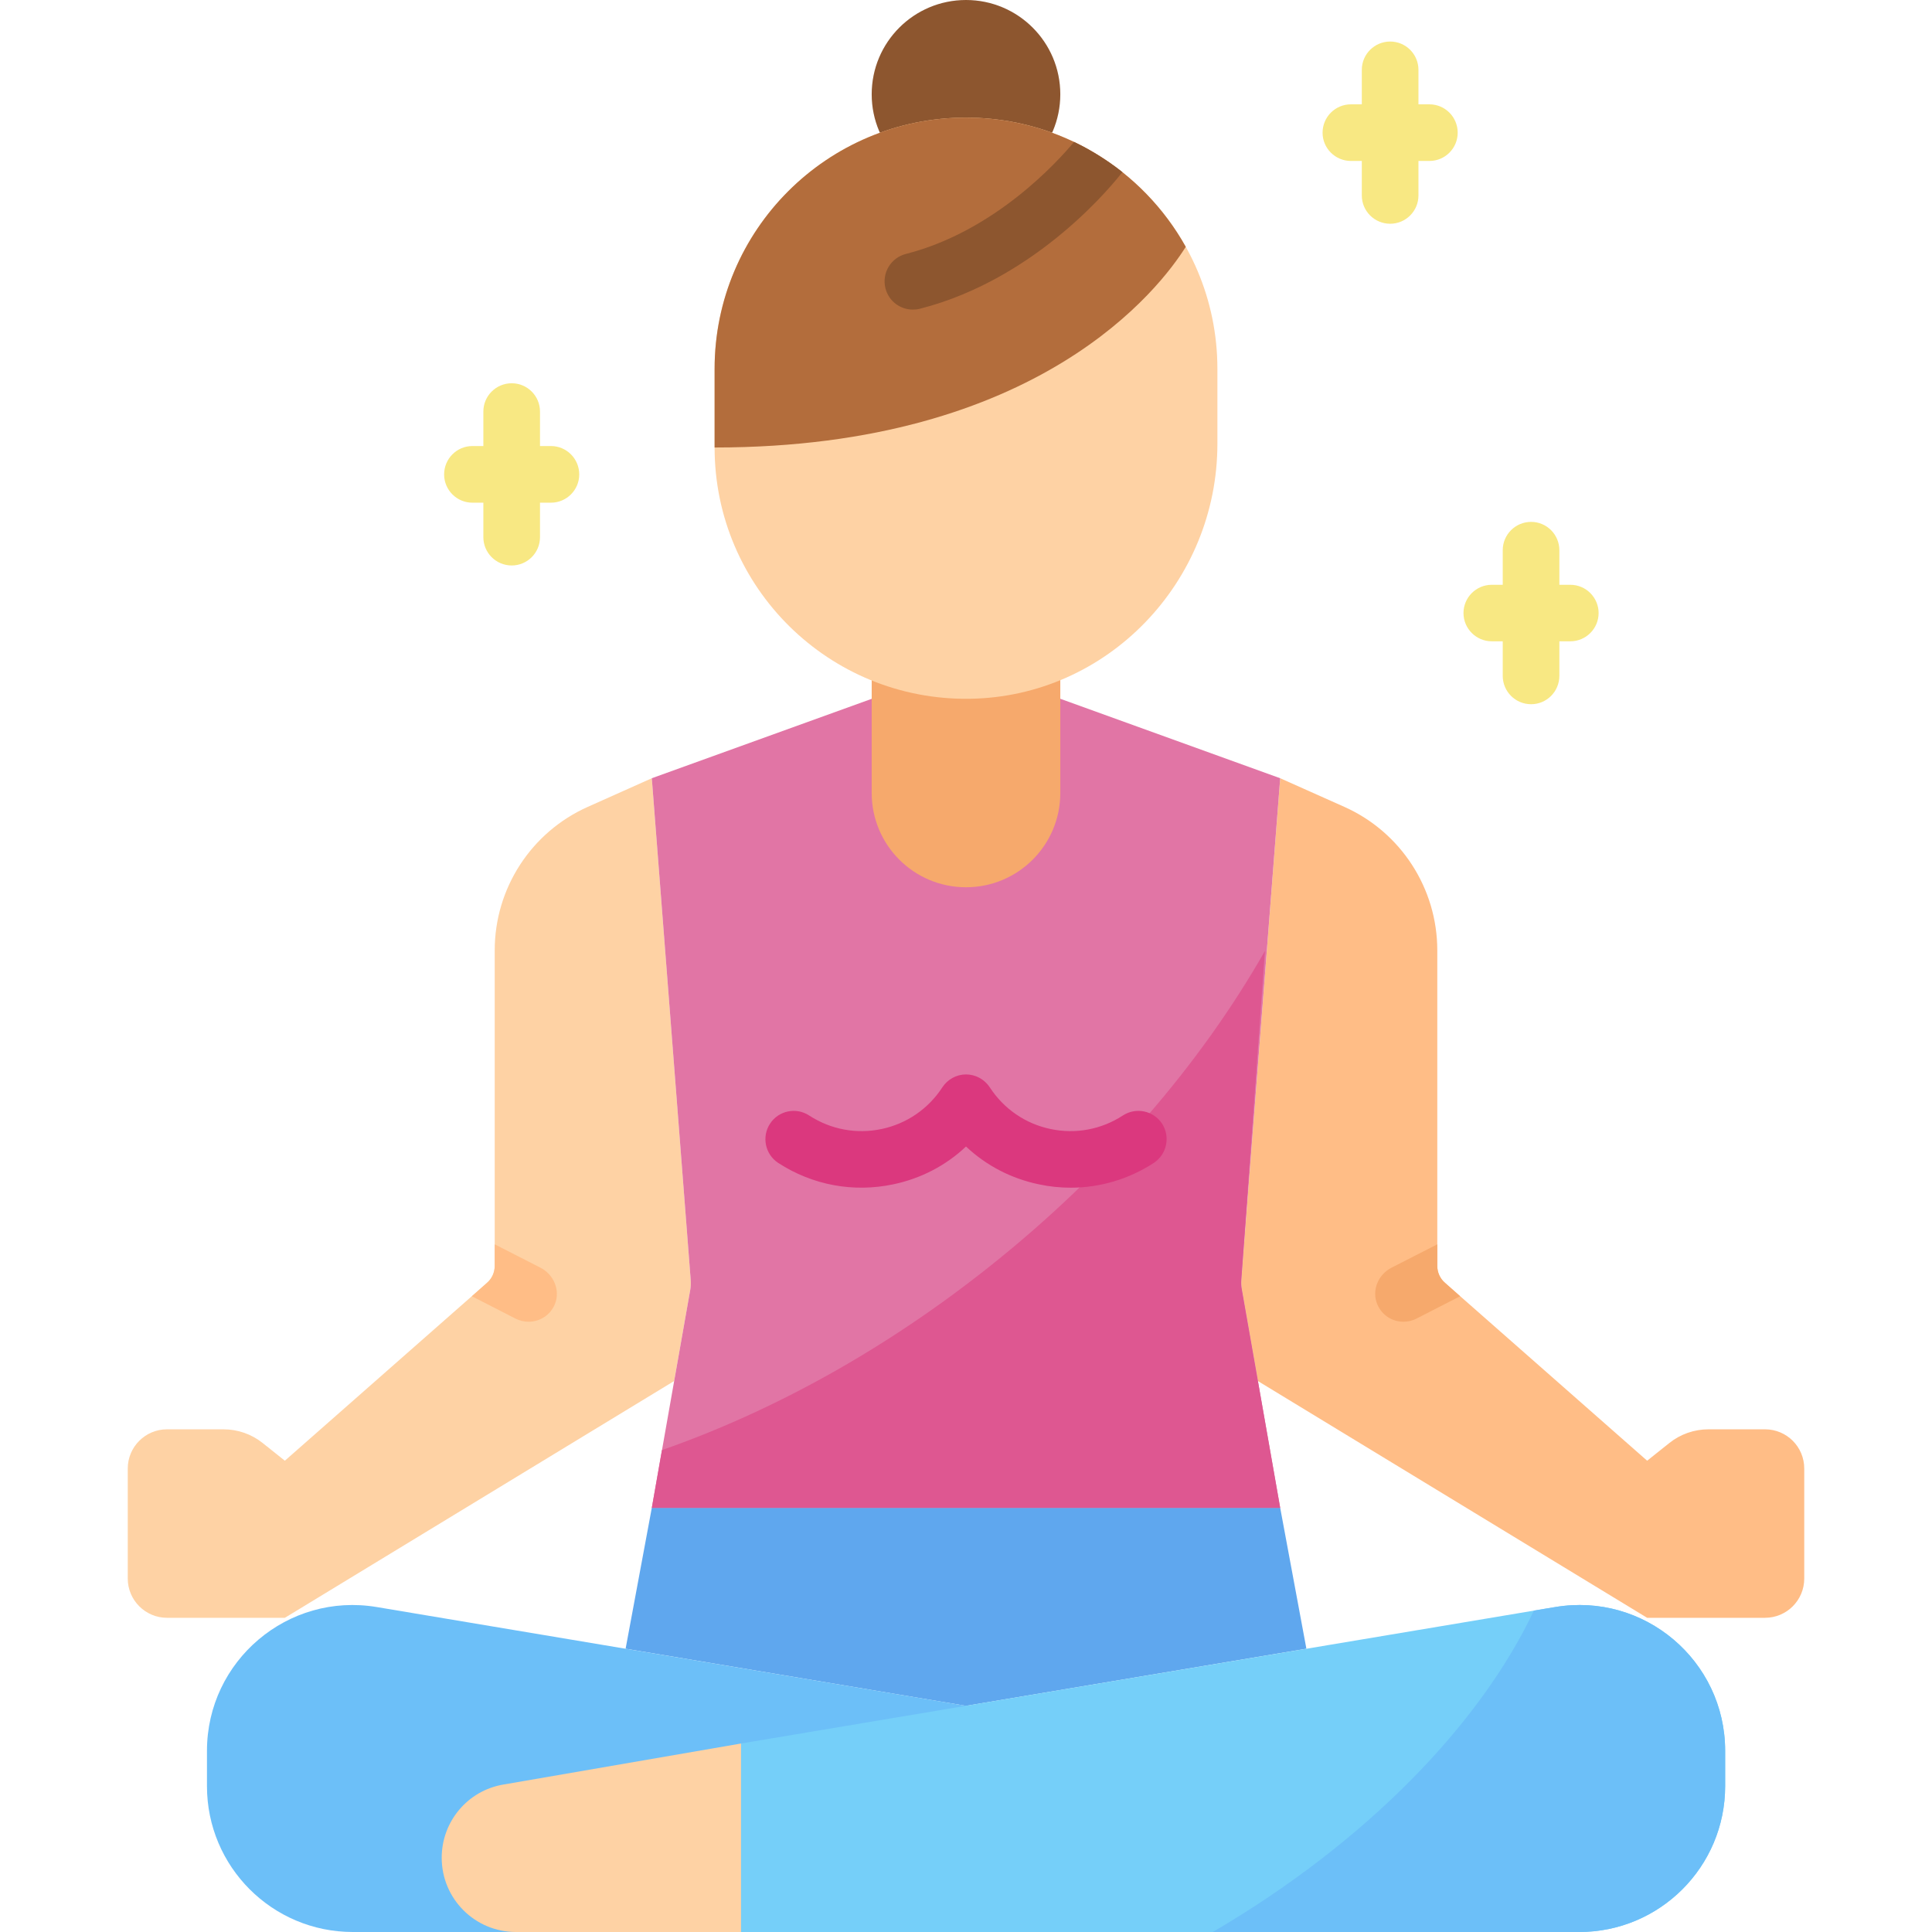 <svg width="16" height="16" viewBox="0 0 16 16" fill="none" xmlns="http://www.w3.org/2000/svg">
<g clip-path="url(#clip0_26_52868)">
<path d="M10.602 12.487L10.819 13.654L8 14.127L5.181 13.654L5.398 12.487H10.602Z" fill="#5FA7EE"/>
<path d="M2.176 11.951L2.359 12.097L4.033 10.624C4.074 10.589 4.097 10.538 4.097 10.484V7.87C4.097 7.357 4.399 6.891 4.868 6.682L5.398 6.445L5.72 10.599C5.722 10.626 5.721 10.652 5.717 10.678L5.583 11.437L2.359 13.398H1.383C1.204 13.398 1.058 13.252 1.058 13.073V12.162C1.058 11.982 1.204 11.837 1.383 11.837H1.851C1.969 11.837 2.084 11.877 2.176 11.951Z" fill="#FED2A4"/>
<path d="M13.824 11.951L13.641 12.097L11.967 10.624C11.926 10.589 11.903 10.538 11.903 10.484V7.87C11.903 7.357 11.601 6.891 11.133 6.682L10.602 6.445L10.28 10.599C10.278 10.626 10.279 10.652 10.284 10.678L10.417 11.437L13.641 13.398H14.617C14.797 13.398 14.942 13.252 14.942 13.073V12.162C14.942 11.982 14.797 11.837 14.617 11.837H14.149C14.031 11.837 13.916 11.877 13.824 11.951Z" fill="#FFBD86"/>
<path d="M10.602 12.487L10.284 10.678C10.279 10.652 10.278 10.626 10.28 10.599L10.602 6.445L8.781 5.787H7.22L5.398 6.445L5.72 10.599C5.722 10.626 5.721 10.652 5.717 10.678L5.398 12.487H10.602Z" fill="#E175A5"/>
<path d="M10.476 7.875C9.949 8.799 9.181 9.703 8.207 10.479C7.335 11.175 6.4 11.688 5.482 12.009L5.398 12.488H10.602L10.284 10.677C10.279 10.652 10.278 10.626 10.28 10.6L10.476 7.875Z" fill="#DE5791"/>
<path d="M8.781 6.567C8.781 6.999 8.431 7.348 8 7.348C7.569 7.348 7.219 6.999 7.219 6.567V5.308H8.781V6.567Z" fill="#F6A96C"/>
<path d="M2.922 16H9.864V14.439L3.121 13.309C2.385 13.185 1.714 13.753 1.714 14.5V14.792C1.714 15.459 2.254 16 2.922 16Z" fill="#6CBFF8"/>
<path d="M13.079 16H6.137V14.439L12.879 13.309C13.616 13.185 14.287 13.753 14.287 14.5V14.792C14.287 15.459 13.746 16 13.079 16Z" fill="#75CFF9"/>
<path d="M12.879 13.309L12.703 13.338C12.257 14.282 11.313 15.257 10.044 16H13.079C13.746 16 14.287 15.459 14.287 14.792V14.5C14.287 13.753 13.616 13.185 12.879 13.309Z" fill="#6CBFF8"/>
<path d="M6.137 14.439L4.168 14.779C3.873 14.829 3.658 15.085 3.658 15.385C3.658 15.725 3.933 16 4.273 16H6.137V14.439Z" fill="#FED2A4"/>
<path d="M8 1.561C8.431 1.561 8.781 1.212 8.781 0.781C8.781 0.349 8.431 0 8 0C7.569 0 7.219 0.349 7.219 0.781C7.219 1.212 7.569 1.561 8 1.561Z" fill="#8D562F"/>
<path d="M5.918 3.706C5.918 4.864 6.865 5.802 8.028 5.787C9.172 5.772 10.082 4.819 10.082 3.675V3.055C10.082 1.906 9.15 0.974 8 0.974C6.85 0.974 5.918 1.906 5.918 3.055L5.918 3.706Z" fill="#FED2A4"/>
<path d="M9.82 2.044C9.464 1.406 8.783 0.974 8 0.974C6.85 0.974 5.918 1.906 5.918 3.055V3.706C8.61 3.706 9.611 2.378 9.82 2.044Z" fill="#B36D3C"/>
<path d="M4.271 10.921C4.305 10.938 4.342 10.946 4.378 10.946C4.469 10.946 4.557 10.893 4.595 10.801C4.642 10.687 4.587 10.556 4.477 10.499L4.097 10.305V10.484C4.097 10.537 4.074 10.589 4.033 10.624L3.908 10.735L4.271 10.921Z" fill="#FFBD86"/>
<path d="M11.903 10.484V10.305L11.523 10.499C11.413 10.556 11.358 10.687 11.406 10.801C11.444 10.893 11.531 10.946 11.623 10.946C11.658 10.946 11.695 10.938 11.729 10.921L12.092 10.735L11.967 10.624C11.926 10.589 11.903 10.537 11.903 10.484Z" fill="#F6A96C"/>
<path d="M7.56 2.564C7.579 2.564 7.598 2.562 7.618 2.557C8.603 2.306 9.241 1.496 9.295 1.425C9.172 1.328 9.038 1.244 8.895 1.175C8.769 1.327 8.245 1.914 7.502 2.103C7.377 2.135 7.301 2.262 7.333 2.388C7.36 2.494 7.455 2.564 7.56 2.564Z" fill="#8D562F"/>
<path d="M4.563 3.694H4.472V3.408C4.472 3.279 4.367 3.174 4.238 3.174C4.108 3.174 4.003 3.279 4.003 3.408V3.694H3.912C3.783 3.694 3.678 3.799 3.678 3.929C3.678 4.058 3.783 4.163 3.912 4.163H4.003V4.449C4.003 4.578 4.108 4.683 4.238 4.683C4.367 4.683 4.472 4.578 4.472 4.449V4.163H4.563C4.692 4.163 4.797 4.058 4.797 3.929C4.797 3.799 4.692 3.694 4.563 3.694Z" fill="#F8E883"/>
<path d="M11.838 0.864H11.747V0.578C11.747 0.449 11.642 0.344 11.513 0.344C11.383 0.344 11.278 0.449 11.278 0.578V0.864H11.188C11.058 0.864 10.953 0.969 10.953 1.099C10.953 1.228 11.058 1.333 11.188 1.333H11.278V1.619C11.278 1.748 11.383 1.853 11.513 1.853C11.642 1.853 11.747 1.748 11.747 1.619V1.333H11.838C11.967 1.333 12.072 1.228 12.072 1.099C12.072 0.969 11.967 0.864 11.838 0.864Z" fill="#F8E883"/>
<path d="M13.005 4.843H12.914V4.557C12.914 4.427 12.809 4.322 12.68 4.322C12.55 4.322 12.445 4.427 12.445 4.557V4.843H12.354C12.225 4.843 12.12 4.948 12.12 5.077C12.12 5.206 12.225 5.311 12.354 5.311H12.445V5.597C12.445 5.727 12.55 5.832 12.68 5.832C12.809 5.832 12.914 5.727 12.914 5.597V5.311H13.005C13.134 5.311 13.239 5.206 13.239 5.077C13.239 4.948 13.134 4.843 13.005 4.843Z" fill="#F8E883"/>
<path d="M8.867 9.836C8.779 9.836 8.691 9.827 8.603 9.808C8.373 9.76 8.167 9.652 8 9.495C7.834 9.652 7.627 9.76 7.398 9.808C7.067 9.878 6.729 9.815 6.445 9.631C6.337 9.56 6.306 9.415 6.377 9.306C6.447 9.198 6.593 9.167 6.701 9.238C6.88 9.354 7.092 9.394 7.301 9.35C7.509 9.306 7.688 9.183 7.804 9.005C7.847 8.939 7.921 8.898 8 8.898C8.079 8.898 8.153 8.938 8.197 9.005C8.313 9.183 8.491 9.306 8.7 9.35C8.908 9.394 9.121 9.354 9.299 9.238C9.408 9.167 9.553 9.198 9.624 9.306C9.694 9.415 9.663 9.56 9.555 9.631C9.347 9.766 9.109 9.836 8.867 9.836Z" fill="#DB387E"/>
</g>
<defs>
<clipPath id="clip0_26_52868">
<rect width="16" height="16" fill="white"/>
</clipPath>
</defs>
</svg>

